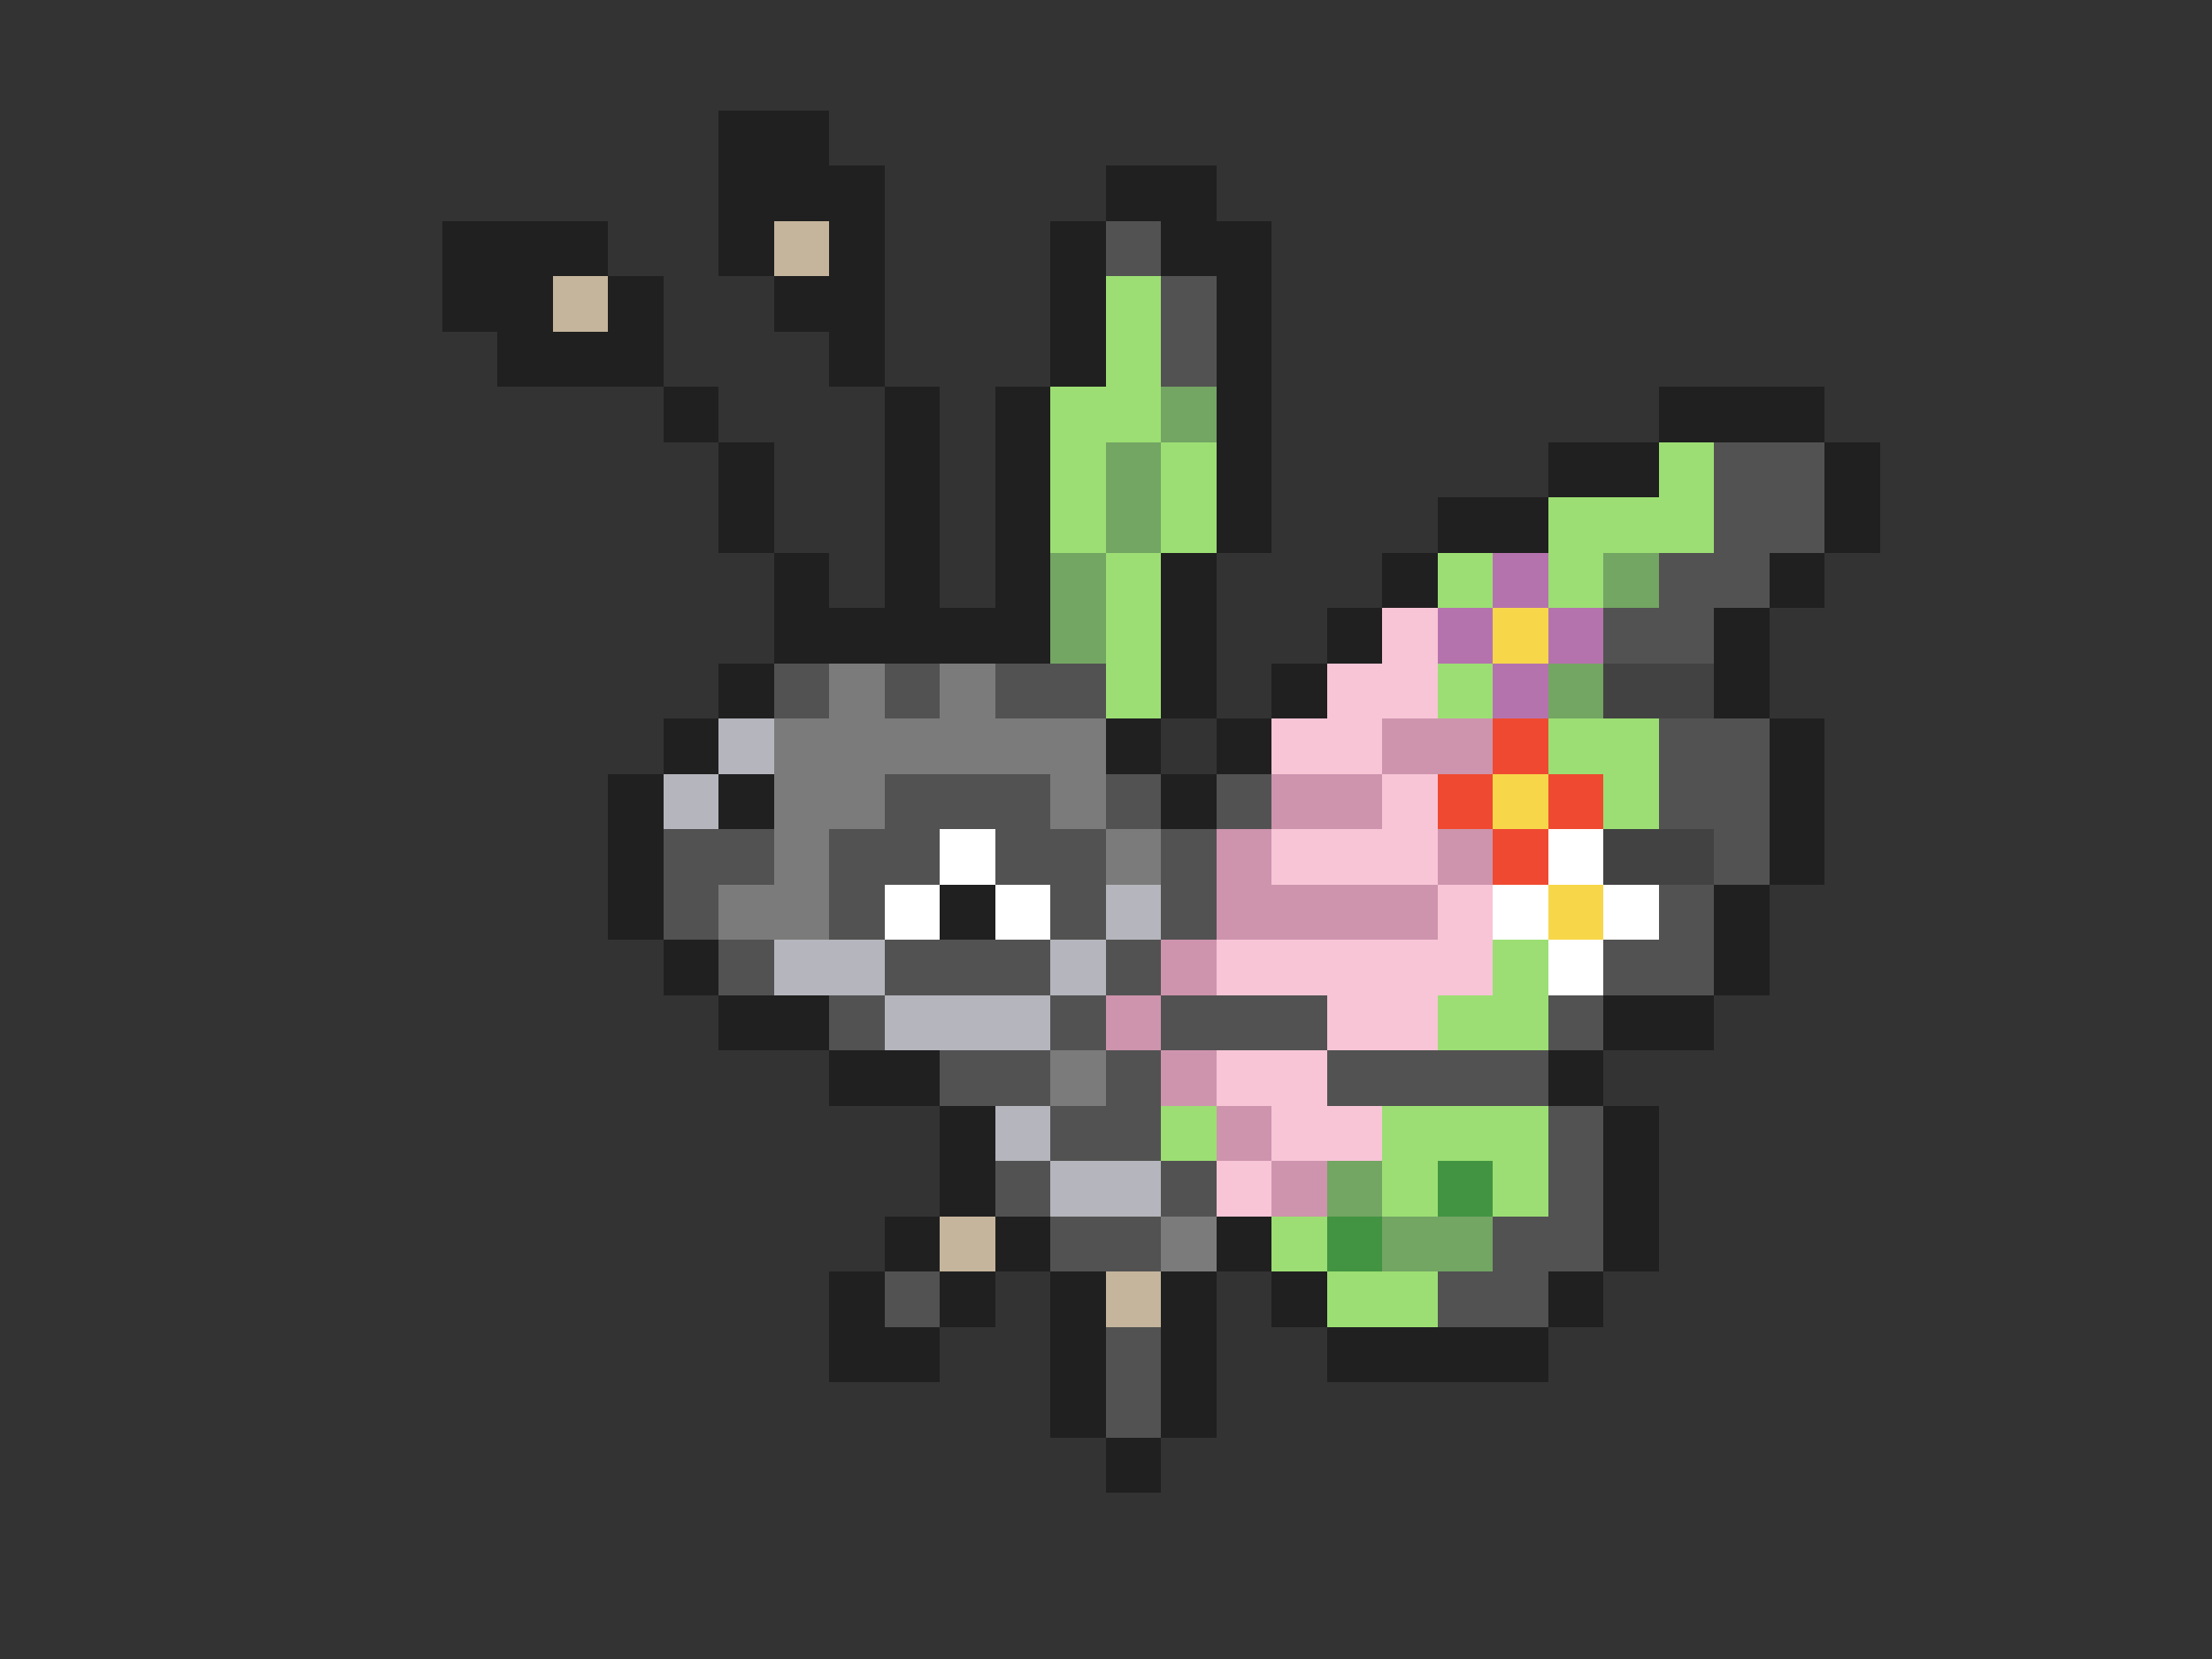 <svg xmlns="http://www.w3.org/2000/svg" viewBox="0 -0.5 40 30" shape-rendering="crispEdges">
<rect x="0" y="-0.5" width="40" height="30" fill="#333333" stroke="none"/>
<path stroke="#202020" d="M13 2h2M13 3h3M20 3h2M8 4h3M13 4h1M15 4h1M19 4h1M21 4h2M8 5h2M11 5h1M14 5h2M19 5h1M22 5h1M9 6h3M15 6h1M19 6h1M22 6h1M12 7h1M16 7h1M18 7h1M22 7h1M30 7h3M13 8h1M16 8h1M18 8h1M22 8h1M28 8h2M33 8h1M13 9h1M16 9h1M18 9h1M22 9h1M26 9h2M33 9h1M14 10h1M16 10h1M18 10h1M21 10h1M25 10h1M32 10h1M14 11h5M21 11h1M24 11h1M31 11h1M13 12h1M21 12h1M23 12h1M31 12h1M12 13h1M20 13h1M22 13h1M32 13h1M11 14h1M13 14h1M21 14h1M32 14h1M11 15h1M32 15h1M11 16h1M17 16h1M31 16h1M12 17h1M31 17h1M13 18h2M29 18h2M15 19h2M28 19h1M17 20h1M29 20h1M17 21h1M29 21h1M16 22h1M18 22h1M22 22h1M29 22h1M15 23h1M17 23h1M19 23h1M21 23h1M23 23h1M28 23h1M15 24h2M19 24h1M21 24h1M24 24h4M19 25h1M21 25h1M20 26h1" />
<path stroke="#c5b59c" d="M14 4h1M10 5h1M17 22h1M20 23h1" />
<path stroke="#525252" d="M20 4h1M21 5h1M21 6h1M31 8h2M31 9h2M30 10h2M29 11h2M14 12h1M16 12h1M18 12h2M30 13h2M16 14h3M20 14h1M22 14h1M30 14h2M12 15h2M15 15h2M18 15h2M21 15h1M31 15h1M12 16h1M15 16h1M19 16h1M21 16h1M30 16h1M13 17h1M16 17h3M20 17h1M29 17h2M15 18h1M19 18h1M21 18h3M28 18h1M17 19h2M20 19h1M24 19h4M19 20h2M28 20h1M18 21h1M21 21h1M28 21h1M19 22h2M27 22h2M16 23h1M26 23h2M20 24h1M20 25h1" />
<path stroke="#9cde73" d="M20 5h1M20 6h1M19 7h2M19 8h1M21 8h1M30 8h1M19 9h1M21 9h1M28 9h3M20 10h1M26 10h1M28 10h1M20 11h1M20 12h1M26 12h1M28 13h2M29 14h1M27 17h1M26 18h2M21 20h1M25 20h3M25 21h1M27 21h1M23 22h1M24 23h2" />
<path stroke="#73a563" d="M21 7h1M20 8h1M20 9h1M19 10h1M29 10h1M19 11h1M28 12h1M24 21h1M25 22h2" />
<path stroke="#b573ad" d="M27 10h1M26 11h1M28 11h1M27 12h1" />
<path stroke="#f7c5d6" d="M25 11h1M24 12h2M23 13h2M25 14h1M23 15h3M26 16h1M22 17h5M24 18h2M22 19h2M23 20h2M22 21h1" />
<path stroke="#f7d64a" d="M27 11h1M27 14h1M28 16h1" />
<path stroke="#7b7b7b" d="M15 12h1M17 12h1M14 13h6M14 14h2M19 14h1M14 15h1M20 15h1M13 16h2M19 19h1M21 22h1" />
<path stroke="#424242" d="M29 12h2M29 15h2" />
<path stroke="#b5b5bd" d="M13 13h1M12 14h1M20 16h1M14 17h2M19 17h1M16 18h3M18 20h1M19 21h2" />
<path stroke="#ce94ad" d="M25 13h2M23 14h2M22 15h1M26 15h1M22 16h4M21 17h1M20 18h1M21 19h1M22 20h1M23 21h1" />
<path stroke="#ef4a31" d="M27 13h1M26 14h1M28 14h1M27 15h1" />
<path stroke="#ffffff" d="M17 15h1M28 15h1M16 16h1M18 16h1M27 16h1M29 16h1M28 17h1" />
<path stroke="#429442" d="M26 21h1M24 22h1" />
</svg>